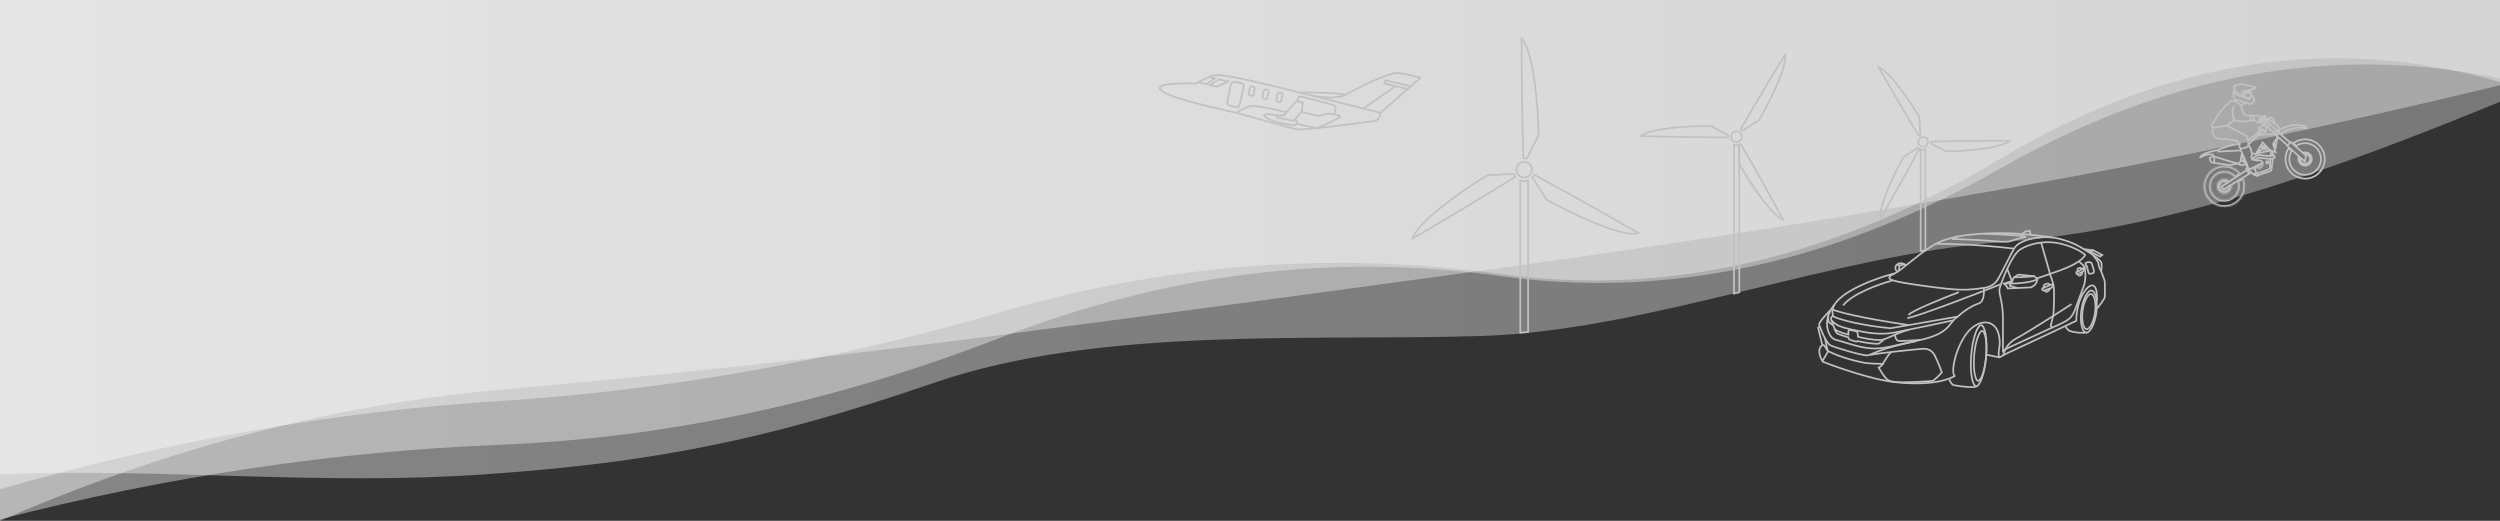 <svg xmlns:xlink="http://www.w3.org/1999/xlink" xmlns="http://www.w3.org/2000/svg" width="1440" height="300" viewBox="0 0 1440 300" fill="none">
<rect x="0" y="0" width="1440" height="300" fill="#333333" stroke="none"/>
<path opacity="0.4" d="M0 0V299.162C96 274.39 192 260.063 288 256.181C384 252.299 480 231.769 576 194.588C672 157.408 768 145.547 864 159.005C960 172.463 1056 151.843 1152 97.147C1248 42.45 1344 25.136 1440 45.206V0H0Z" fill="url(#paint0_linear_571_4362)"/>
<path opacity="0.4" d="M0 0V300C96 258.215 192 233.058 288 224.528C384 215.999 480 205.482 576 192.977C672 180.471 768 167.616 864 154.412C960 141.207 1056 126.151 1152 109.246C1248 92.34 1344 72.302 1440 49.131V0H0Z" fill="url(#paint1_linear_571_4362)"/>
<path opacity="0.4" d="M0 0V281.827C96 254.02 192 237.069 288 230.972C384 224.875 480 207.839 576 179.865C672 151.89 768 144.542 864 157.82C960 171.097 1056 149.006 1152 91.545C1248 34.083 1344 19.332 1440 47.291V0H0Z" fill="url(#paint2_linear_571_4362)"/>
<path opacity="0.4" d="M0 0V273.169C96 269.475 184 279.883 280 273.169C376 266.456 442 253.544 538 220.5C634 187.456 758 196.703 854 193.5C950 190.297 1056.5 146.534 1152.5 139.5C1248.5 132.466 1344 97.972 1440 58.63V0H0Z" fill="url(#paint3_linear_571_4362)"/>
<path d="M998.78 83.432C999.262 83.587 999.775 83.671 1000.31 83.671C1000.84 83.671 1001.35 83.587 1001.83 83.432L1001.83 168.345L998.78 169.067V83.432Z" stroke="#C1C1C1"/>
<path d="M1002.81 74.503C1002.74 74.463 1002.67 74.424 1002.61 74.388C1002.71 74.216 1002.83 73.998 1002.99 73.737C1003.41 73.013 1004.02 71.957 1004.8 70.631C1006.35 67.977 1008.55 64.239 1011.11 59.902C1016.07 51.521 1022.4 40.904 1028.16 31.551C1028.25 32.105 1028.27 32.744 1028.24 33.465C1028.17 34.693 1027.93 36.124 1027.53 37.707C1026.74 40.875 1025.37 44.605 1023.71 48.469C1020.41 56.142 1016.01 64.285 1012.94 69.482L1003.65 75.158C1003.4 74.915 1003.11 74.695 1002.81 74.503ZM962.062 73.782C970.369 72.812 979.634 72.56 985.679 72.626L995.319 77.867C995.247 78.284 995.23 78.705 995.265 79.12C986.634 79.135 966.935 79.003 945.165 78.359C945.599 78.008 946.14 77.667 946.783 77.341C947.88 76.784 949.243 76.283 950.814 75.835C953.955 74.939 957.879 74.271 962.062 73.782ZM1014.7 114.295C1009.69 107.591 1004.83 99.701 1001.85 94.438L1001.56 83.483C1001.96 83.369 1002.35 83.204 1002.72 82.989C1007.08 90.491 1016.82 107.546 1027.14 126.634C1026.62 126.433 1026.05 126.135 1025.45 125.742C1024.41 125.07 1023.3 124.141 1022.12 123.005C1019.77 120.733 1017.22 117.671 1014.7 114.295ZM1002.88 80.37C1001.97 81.845 1000.04 82.303 998.555 81.389C997.074 80.475 996.615 78.537 997.526 77.062C998.436 75.587 1000.37 75.129 1001.85 76.043C1003.34 76.957 1003.8 78.894 1002.88 80.37Z" stroke="#C1C1C1"/>
<path d="M1112.32 81.743C1112.32 81.685 1112.32 81.628 1112.32 81.57C1120.25 81.354 1138.01 81.017 1157.64 81.091C1157.27 81.397 1156.81 81.696 1156.28 81.987C1155.3 82.521 1154.07 83.012 1152.65 83.459C1149.82 84.353 1146.26 85.058 1142.47 85.604C1134.93 86.688 1126.52 87.138 1121.01 87.221L1112.22 82.692C1112.29 82.385 1112.32 82.068 1112.32 81.743ZM1093.44 49.584C1098.14 55.606 1102.73 62.72 1105.56 67.474L1106.06 77.471C1105.72 77.607 1105.41 77.783 1105.12 77.992C1101 71.245 1091.78 55.863 1081.98 38.619C1082.42 38.789 1082.9 39.033 1083.42 39.352C1084.37 39.942 1085.41 40.766 1086.5 41.778C1088.69 43.803 1091.07 46.548 1093.44 49.584ZM1087.01 110.049C1089.84 102.942 1093.67 95.379 1096.35 90.543L1104.7 85.109C1104.96 85.354 1105.26 85.567 1105.58 85.743C1101.81 92.739 1093.21 108.413 1083.31 125.523C1083.23 125.049 1083.2 124.508 1083.22 123.9C1083.25 122.775 1083.44 121.461 1083.76 120.001C1084.41 117.081 1085.58 113.631 1087.01 110.049ZM1107.75 84.563C1106.2 84.556 1104.94 83.281 1104.95 81.709C1104.95 80.136 1106.22 78.873 1107.78 78.88C1109.33 78.887 1110.59 80.162 1110.59 81.734C1110.58 83.307 1109.31 84.57 1107.75 84.563Z" stroke="#C1C1C1"/>
<path d="M1106.32 86.067C1106.75 86.199 1107.2 86.27 1107.68 86.27C1108.15 86.27 1108.6 86.199 1109.03 86.067V144.119L1106.32 144.605V86.067Z" stroke="#C1C1C1"/>
<path d="M877.933 91.163C877.769 91.163 877.605 91.169 877.444 91.181C877.066 79.292 876.428 52.108 876.413 22.105C877.033 22.75 877.632 23.608 878.205 24.663C879.015 26.157 879.758 28.015 880.434 30.155C881.786 34.435 882.86 39.792 883.698 45.504C885.364 56.869 886.09 69.578 886.248 77.86L879.472 91.346C878.978 91.226 878.463 91.163 877.933 91.163ZM830.182 119.343C839.121 112.207 849.686 105.221 856.729 100.942L871.794 100.104C872.033 100.738 872.365 101.326 872.774 101.849C862.842 108.062 839.656 122.293 813.701 137.402C813.945 136.536 814.385 135.583 815.007 134.553C815.887 133.099 817.113 131.522 818.615 129.863C821.619 126.544 825.689 122.929 830.182 119.343ZM880.188 103.971V191.196C880.18 191.197 880.171 191.198 880.163 191.199C879.869 191.236 879.447 191.286 878.937 191.342C878.046 191.438 876.889 191.551 875.678 191.632V103.971C876.381 104.23 877.141 104.372 877.933 104.372C878.725 104.372 879.485 104.23 880.188 103.971ZM920.035 129.027C909.429 124.799 898.139 119.078 890.937 115.074L882.672 102.335C883.132 101.852 883.519 101.299 883.817 100.693C894.198 106.289 917.941 119.35 943.805 134.37C942.938 134.591 941.899 134.684 940.701 134.656C939.011 134.616 937.043 134.335 934.865 133.855C930.509 132.895 925.366 131.152 920.035 129.027ZM882.393 97.767C882.393 100.253 880.393 102.262 877.933 102.262C875.473 102.262 873.474 100.253 873.474 97.767C873.474 95.282 875.473 93.273 877.933 93.273C880.393 93.273 882.393 95.282 882.393 97.767Z" stroke="#C1C1C1"/>
<path d="M1202.02 151.156C1200.79 151.461 1201.1 152.379 1202.02 153.297C1202.32 154.316 1202.69 155.989 1202.94 156.968C1203.24 158.191 1204.47 157.579 1205.69 157.274C1206.91 156.968 1205.38 153.909 1205.08 152.379C1204.77 150.85 1203.24 150.85 1202.02 151.156Z" stroke="#C1C1C1"/>
<path d="M1182.14 163.697C1181.4 163.942 1177.95 165.431 1176.32 166.145C1176.32 166.654 1176.51 167.613 1177.24 167.368L1177.24 167.368C1178.16 167.062 1180.91 166.145 1181.52 165.839C1182.14 165.533 1182.44 164.921 1182.14 163.697Z" stroke="#C1C1C1"/>
<path d="M1056.11 182.357C1050.97 171.1 1077.82 160.944 1091.9 157.273C1084.25 160.638 1087.92 161.862 1107.8 164.615C1127.69 167.368 1132.27 167.368 1142.67 165.838C1142.98 168.591 1142.67 173.792 1139.92 174.709C1137.17 175.627 1132.27 178.074 1127.69 182.357L1088.84 189.087C1081.39 188.373 1064.43 186.028 1056.11 182.357Z" stroke="#C1C1C1"/>
<path d="M1151.55 205.911C1152.46 205.401 1154.67 204.198 1156.13 203.464C1157.6 202.729 1183.26 190.718 1195.9 184.804C1195.9 181.949 1196.57 175.015 1199.27 170.121C1203.55 162.334 1208.44 161.556 1207.83 173.486M1207.83 177.768C1209.16 176.137 1212.42 172.201 1212.42 170.733C1212.42 170.529 1212.42 169.387 1212.42 166.45C1212.42 162.779 1212.42 161.862 1211.81 160.332C1211.32 159.109 1210.58 157.171 1210.28 156.355C1210.48 155.03 1210.77 152.134 1210.28 151.155C1209.67 149.932 1207.22 147.79 1203.24 145.343C1199.27 142.896 1194.68 139.531 1185.5 137.39C1176.32 135.249 1163.17 137.696 1160.11 143.202C1157.05 148.708 1153.69 155.744 1150.93 160.638C1148.73 164.554 1144.51 165.736 1142.67 165.838" stroke="#C1C1C1"/>
<path d="M1127.69 182.357C1122.18 185.722 1124.01 192.146 1104.74 196.122C1085.47 200.099 1081.8 202.852 1067.12 198.569C1052.43 194.287 1057.63 195.816 1055.8 194.899C1053.96 193.981 1048.76 185.722 1056.41 175.627" stroke="#C1C1C1"/>
<path d="M1055.8 181.745C1054.98 182.357 1053.84 183.948 1055.8 185.416C1058.25 187.251 1058.86 188.169 1067.42 190.004C1075.99 191.84 1083.33 193.063 1091.28 191.534C1097.65 190.31 1116.57 186.334 1125.24 184.498" stroke="#C1C1C1"/>
<path d="M1054.88 184.498L1056.72 189.392C1056.92 189.902 1058.8 191.289 1064.67 192.757C1064.67 190.616 1064.36 189.698 1066.81 190.31C1069.26 190.922 1070.18 190.31 1070.18 193.981C1072.32 194.593 1079.66 196.122 1083.33 195.816C1087 195.51 1093.43 191.228 1099.54 190.004" stroke="#C1C1C1"/>
<path d="M1056.72 189.392C1056.92 190.208 1057.63 191.962 1058.86 192.451C1060.08 192.941 1063.24 193.879 1064.67 194.287C1064.67 194.695 1064.92 195.571 1065.89 195.816C1067.12 196.122 1069.87 197.346 1069.87 196.428C1071.09 196.734 1078.44 198.263 1082.11 197.957C1083.57 196.979 1084.76 195.918 1085.17 195.51" stroke="#C1C1C1"/>
<path d="M1054.27 178.686C1052.03 180.929 1047.6 185.722 1047.85 186.945C1048.15 188.475 1051.82 197.652 1054.27 198.875C1056.72 200.099 1072.93 204.993 1075.68 204.688C1078.44 204.382 1081.19 201.017 1104.13 196.428" stroke="#C1C1C1"/>
<path d="M1051.21 194.899C1051.62 197.244 1052.56 201.996 1053.05 202.24C1053.66 202.546 1061 206.523 1073.85 208.97C1076.54 209.459 1082.11 209.582 1084.55 209.582C1085.68 207.543 1088.22 203.342 1089.45 202.852" stroke="#C1C1C1"/>
<path d="M1077.52 204.381C1083.64 203.158 1102.91 201.322 1105.97 201.016C1109.03 200.711 1112.39 200.711 1114.53 204.993C1116.24 208.419 1117.9 212.743 1118.51 214.476C1117.18 216.006 1114.23 219.126 1113 219.37C1111.47 219.676 1095.57 220.594 1090.98 219.982C1086.39 219.37 1085.78 217.535 1082.11 211.723C1083.58 210.989 1084.25 210.091 1084.55 209.582M1048.15 187.863L1047.23 188.781L1049.68 198.875C1048.36 199.487 1046.5 202.179 1049.68 208.052C1051.64 204.626 1052.74 202.75 1053.05 202.24" stroke="#C1C1C1"/>
<path d="M1049.99 198.57L1050.9 199.181L1052.74 202.24" stroke="#C1C1C1"/>
<path d="M1049.99 208.358C1058.45 211.825 1080.7 219.248 1090.98 219.982" stroke="#C1C1C1"/>
<path d="M1090.67 219.982C1098.42 221.104 1116.31 222.001 1125.85 216.617C1123.1 213.864 1127.69 195.51 1135.94 188.78C1142.84 183.164 1151.85 184.804 1151.85 197.652C1151.85 200.099 1150.63 204.075 1151.55 205.911" stroke="#C1C1C1"/>
<path d="M1206.75 179.941C1206.36 182.832 1205.56 185.367 1204.6 187.126C1204.12 188.007 1203.62 188.67 1203.12 189.089C1202.62 189.507 1202.18 189.648 1201.81 189.598C1201.44 189.548 1201.05 189.297 1200.68 188.762C1200.31 188.228 1200 187.455 1199.77 186.479C1199.3 184.53 1199.2 181.874 1199.59 178.983C1199.97 176.092 1200.77 173.558 1201.73 171.799C1202.21 170.917 1202.72 170.255 1203.21 169.836C1203.71 169.417 1204.15 169.276 1204.52 169.327C1204.9 169.377 1205.28 169.628 1205.65 170.162C1206.02 170.697 1206.34 171.47 1206.57 172.446C1207.03 174.395 1207.13 177.05 1206.75 179.941Z" stroke="#C1C1C1"/>
<path d="M1207.51 180.043C1207.05 183.481 1206.1 186.5 1204.95 188.599C1204.38 189.65 1203.77 190.447 1203.17 190.954C1202.57 191.461 1202.02 191.644 1201.55 191.579C1201.07 191.515 1200.59 191.195 1200.14 190.548C1199.7 189.901 1199.32 188.973 1199.04 187.808C1198.49 185.482 1198.37 182.32 1198.83 178.882C1199.29 175.444 1200.24 172.425 1201.38 170.326C1201.95 169.275 1202.56 168.478 1203.16 167.971C1203.76 167.464 1204.31 167.281 1204.79 167.345C1205.27 167.41 1205.75 167.73 1206.19 168.377C1206.64 169.024 1207.02 169.952 1207.29 171.117C1207.85 173.443 1207.97 176.605 1207.51 180.043Z" stroke="#C1C1C1"/>
<path d="M1182.14 136.778C1175.61 135.758 1159.56 133.841 1147.57 134.331C1132.58 134.943 1121.57 136.166 1112.39 141.978C1103.21 147.79 1094.04 156.661 1091.59 157.273" stroke="#C1C1C1"/>
<path d="M1115.45 140.449C1121.57 140.347 1139.06 140.755 1160.11 143.202" stroke="#C1C1C1"/>
<path d="M1127.69 136.166C1126.05 136.676 1123.28 137.696 1125.24 137.696C1127.69 137.696 1133.8 138.002 1139.92 138.308C1146.04 138.613 1155.52 139.837 1157.97 138.919C1160.42 138.002 1163.78 137.084 1165.31 136.778C1166.84 136.472 1172.65 135.86 1142.98 134.637" stroke="#C1C1C1"/>
<path d="M1173.26 160.332C1174.98 159.836 1177.83 158.753 1180.61 157.835M1180.61 157.835C1185.25 156.3 1190.54 154.369 1193.76 152.685C1198.9 149.993 1200.8 147.688 1201.1 146.872C1199.78 145.547 1195.17 142.406 1187.34 140.449C1177.55 138.001 1168.06 140.754 1163.48 143.813C1158.89 146.872 1153.69 160.026 1151.85 165.838C1150.93 169.203 1153.69 172.874 1153.69 183.274C1153.69 188.882 1153.69 196.632 1153.69 202.24C1153.99 202.036 1154.79 201.506 1155.52 201.016C1156.44 200.405 1177.85 190.616 1181.83 188.78L1181.22 187.557L1182.75 181.439C1183.05 176.952 1183.48 167.184 1182.75 164.003C1182.01 160.821 1181.01 158.565 1180.61 157.835ZM1160.11 159.72C1160.82 159.21 1162.37 158.191 1162.86 158.191C1163.35 158.191 1168.98 158.802 1171.73 159.108" stroke="#C1C1C1"/>
<path d="M1197.43 150.544L1200.8 153.603C1201.2 155.846 1201.65 161.25 1200.18 164.921C1198.35 169.509 1195.29 178.992 1194.07 180.827C1192.84 182.663 1192.84 184.192 1181.83 188.781" stroke="#C1C1C1"/>
<path d="M1180.61 157.579V156.967L1175.71 139.837" stroke="#C1C1C1"/>
<path d="M1156.13 154.826L1158.89 161.862L1154.3 163.391M1154.3 163.391L1155.83 164.92L1156.44 166.144L1169.9 165.532C1170.72 165.124 1172.47 164.003 1172.96 162.779C1173.45 161.556 1173.57 160.842 1173.57 160.638L1171.73 159.108C1169.59 159.312 1164.33 159.72 1160.42 159.72C1159.5 159.72 1159.5 161.25 1158.58 163.085C1156.87 163.33 1155.01 163.391 1154.3 163.391Z" stroke="#C1C1C1"/>
<path d="M1158.89 163.085L1157.97 163.391L1157.66 164.615L1161.95 165.838" stroke="#C1C1C1"/>
<path d="M1158.58 163.391C1162.66 163.289 1171.37 162.596 1173.57 160.638" stroke="#C1C1C1"/>
<path d="M1202.02 191.427C1199.88 192.038 1194.68 191.595 1192.23 190.616C1190.7 190.004 1190.09 188.566 1189.78 188.062" stroke="#C1C1C1"/>
<path d="M1144.02 205.272C1143.68 209.356 1142.93 212.999 1142.01 215.584C1141.55 216.88 1141.05 217.882 1140.56 218.54C1140.05 219.221 1139.64 219.407 1139.36 219.384C1139.09 219.361 1138.72 219.11 1138.33 218.354C1137.95 217.624 1137.63 216.553 1137.38 215.198C1136.9 212.496 1136.77 208.779 1137.11 204.696C1137.45 200.612 1138.2 196.969 1139.12 194.384C1139.58 193.088 1140.08 192.085 1140.57 191.428C1141.08 190.746 1141.49 190.561 1141.77 190.584C1142.04 190.607 1142.41 190.857 1142.8 191.614C1143.18 192.344 1143.51 193.415 1143.75 194.77C1144.23 197.472 1144.36 201.188 1144.02 205.272Z" stroke="#C1C1C1"/>
<path d="M1144.02 205.259C1143.6 210.227 1142.7 214.662 1141.57 217.814C1141.01 219.394 1140.4 220.623 1139.79 221.434C1139.17 222.269 1138.64 222.535 1138.25 222.502C1137.86 222.469 1137.38 222.12 1136.9 221.193C1136.44 220.292 1136.04 218.979 1135.75 217.328C1135.16 214.034 1135 209.509 1135.42 204.541C1135.83 199.573 1136.74 195.137 1137.86 191.985C1138.43 190.406 1139.03 189.176 1139.64 188.366C1140.27 187.53 1140.79 187.265 1141.19 187.297C1141.58 187.33 1142.05 187.68 1142.53 188.607C1143 189.507 1143.39 190.821 1143.69 192.472C1144.27 195.766 1144.43 200.291 1144.02 205.259Z" stroke="#C1C1C1"/>
<path d="M1138.39 222.735C1137.47 223.041 1133.07 223.286 1125.24 221.818C1124.01 221.328 1123.1 219.371 1122.79 218.453" stroke="#C1C1C1"/>
<path d="M1151.85 205.911L1144.51 204.381" stroke="#C1C1C1"/>
<path d="M1055.8 178.38C1058.55 179.604 1071.16 183.091 1099.54 187.251" stroke="#C1C1C1"/>
<path d="M1090.06 161.556C1082.82 163.493 1067 169.081 1061.61 175.933" stroke="#C1C1C1"/>
<path d="M1152.46 163.697C1137.78 169.509 1106.46 181.562 1098.63 183.275M1128.3 168.286C1119.43 171.651 1101.19 178.992 1099.24 181.439" stroke="#C1C1C1"/>
<path d="M1091.59 192.757C1091.59 193.981 1092.08 196.428 1094.04 196.428C1095.99 196.428 1102.81 196.02 1105.97 195.816M1055.8 187.251C1055.09 186.843 1053.6 185.905 1053.35 185.416C1053.11 184.926 1053.05 182.765 1053.05 181.745" stroke="#C1C1C1"/>
<path d="M1200.18 143.508L1205.69 144.12L1210.89 146.873L1209.67 147.79L1204.16 145.037L1202.32 144.731" stroke="#C1C1C1"/>
<path d="M1204.16 145.037L1206 144.12" stroke="#C1C1C1"/>
<path d="M1205.69 147.179C1206.71 148.3 1208.75 150.849 1208.75 152.073C1208.75 153.296 1209.77 155.438 1210.28 156.355" stroke="#C1C1C1"/>
<path d="M1165.01 134.637C1165.51 133.923 1167.09 132.618 1169.29 133.107C1169.29 134.331 1169.7 135.045 1169.9 135.249" stroke="#C1C1C1"/>
<path d="M1177.24 165.532C1176.94 164.003 1177.55 164.003 1178.16 163.697C1178.77 163.391 1180.3 162.779 1180.61 164.309" stroke="#C1C1C1"/>
<path d="M1180.91 166.144C1180.3 167.266 1178.83 169.081 1177.85 167.368" stroke="#C1C1C1"/>
<path d="M1195.9 156.967C1195.9 157.375 1196.08 158.13 1196.82 157.885C1197.74 157.579 1200.18 156.356 1200.18 155.744C1200.18 155.254 1200.18 154.52 1200.18 154.214C1199.37 154.928 1197.31 156.478 1195.59 156.967" stroke="#C1C1C1"/>
<path d="M1196.82 156.356C1196.61 155.846 1196.39 154.765 1197.12 154.52C1198.04 154.214 1198.65 153.909 1198.96 155.132" stroke="#C1C1C1"/>
<path d="M1199.27 156.661C1199.37 157.069 1199.39 158.007 1198.65 158.497C1197.74 159.109 1197.12 158.803 1196.82 157.885" stroke="#C1C1C1"/>
<path d="M1097.71 152.883L1097.1 152.272L1094.34 152.883C1094.14 153.393 1093.73 154.719 1093.73 155.942" stroke="#C1C1C1"/>
<path d="M1097.71 152.884C1096.89 152.068 1094.77 150.803 1092.81 152.272C1090.86 153.74 1092 155.739 1092.81 156.554" stroke="#C1C1C1"/>
<path d="M1092.81 152.272L1094.34 153.189" stroke="#C1C1C1"/>
<path d="M1153.99 204.58C1154.2 202.541 1156.01 197.728 1161.64 194.792C1167.27 191.855 1184.99 180.516 1193.15 175.214" stroke="#C1C1C1"/>
<path d="M706.931 58.559L708.77 49.671C709.329 46.973 711.046 47.014 711.529 47.218L714.594 47.832C715.207 47.832 716.678 48.69 716.433 49.671C716.127 50.897 714.901 56.72 714.288 59.479C713.797 61.686 712.653 61.829 712.142 61.625C711.733 61.625 710.487 61.502 708.77 61.011C707.054 60.521 706.829 59.172 706.931 58.559Z" stroke="#C1C1C1"/>
<path d="M719.2 54.001L719.908 50.632C720.123 49.609 720.785 49.625 720.971 49.702L722.151 49.935C722.387 49.935 722.954 50.26 722.859 50.632C722.741 51.096 722.269 53.303 722.033 54.349C721.844 55.185 721.403 55.24 721.207 55.162C721.049 55.162 720.569 55.116 719.908 54.93C719.247 54.744 719.16 54.233 719.2 54.001Z" stroke="#C1C1C1"/>
<path d="M727.169 55.84L727.877 52.471C728.092 51.448 728.754 51.464 728.94 51.541L730.12 51.774C730.357 51.774 730.923 52.099 730.829 52.471C730.711 52.935 730.238 55.143 730.002 56.188C729.814 57.025 729.373 57.079 729.176 57.001C729.019 57.001 728.539 56.955 727.877 56.769C727.216 56.583 727.13 56.072 727.169 55.84Z" stroke="#C1C1C1"/>
<path d="M735.138 57.679L735.847 54.31C736.062 53.288 736.723 53.303 736.909 53.38L738.09 53.613C738.326 53.613 738.893 53.938 738.798 54.31C738.68 54.775 738.208 56.982 737.972 58.027C737.783 58.864 737.342 58.918 737.145 58.84C736.988 58.84 736.508 58.794 735.847 58.608C735.186 58.422 735.099 57.911 735.138 57.679Z" stroke="#C1C1C1"/>
<path d="M668.004 50.59C668.249 47.893 682.002 47.831 688.847 48.138C690.584 47.116 694.977 44.766 698.655 43.54C703.253 42.008 722.563 46.912 742.487 51.816C758.425 55.739 784.275 62.237 795.207 64.996C795.105 66.324 794.287 69.103 791.835 69.594C788.77 70.207 751.069 75.111 747.084 74.498C743.897 74.008 722.666 67.959 712.449 64.996C710.303 64.588 703.805 63.218 694.977 61.011C683.943 58.253 667.698 53.962 668.004 50.59Z" stroke="#C1C1C1"/>
<path d="M712.448 64.69C720.111 60.399 720.418 60.705 726.548 61.625C731.452 62.36 738.4 63.975 741.261 64.69M735.743 67.755V66.529H739.422L746.778 58.253L750.456 59.172L749.843 64.077L745.245 69.594L735.743 67.755Z" stroke="#C1C1C1"/>
<path d="M747.391 58.253C747.493 57.231 747.943 55.249 748.924 55.495C750.15 55.801 767.314 60.092 768.54 60.705C769.767 61.318 769.46 61.931 768.54 65.916M749.843 64.383C751.784 64.894 756.096 66.038 757.813 66.529C759.529 67.019 763.228 65.916 764.862 65.303C764.862 65.303 771.912 66.222 771.912 67.142C771.912 68.061 758.732 73.885 758.732 73.885L747.391 71.433M735.744 66.529C730.533 65.303 727.468 65.916 728.081 66.529C728.694 67.142 729.92 68.981 737.276 70.82C744.632 72.659 749.537 72.659 746.165 68.981M748.924 53.349C748.924 53.349 771.176 53.104 774.364 54.575" stroke="#C1C1C1"/>
<path d="M756.586 55.188C760.775 56.107 770.441 57.211 775.59 54.268C782.027 50.59 800.418 41.701 804.709 42.008C808.142 42.253 815.13 43.949 818.195 44.767L812.622 49.671M795.207 64.996L810.839 51.24M785.705 62.238L803.789 49.671M810.839 51.24L797.353 48.138L797.966 46.299L812.622 49.671M810.839 51.24L812.622 49.671" stroke="#C1C1C1"/>
<path d="M696.51 44.46L699.882 45.073L694.977 48.445L690.686 47.525" stroke="#C1C1C1"/>
<path d="M696.816 49.058L702.027 45.686L707.544 46.912L700.801 49.977L696.816 49.058Z" stroke="#C1C1C1"/>
<path d="M1306.91 68.361C1307.12 68.081 1307.67 67.525 1308.1 67.544C1308.63 67.568 1309.68 68.152 1310.18 71.286M1303.29 71.67C1303.34 71.971 1303.31 72.623 1302.76 72.825C1302.08 73.077 1300.1 73.027 1301.56 75.196M1302.66 67.205L1303.52 67.157M1303.52 67.157C1303.54 66.888 1303.72 66.385 1304.29 66.525C1304.85 66.665 1304.76 67.034 1304.65 67.201C1304.99 67.325 1305.54 67.708 1304.97 68.254C1304.87 68.26 1305.22 67.866 1304.46 67.747C1303.86 67.652 1303.58 67.314 1303.52 67.157Z" stroke="#C1C1C1"/>
<path d="M1304.74 67.892L1303.44 68.555M1303.44 68.555L1301.89 66.712M1303.44 68.555L1302.78 70.145C1302.37 70.221 1301.42 70.392 1300.86 70.466C1300.17 70.558 1299.37 70.55 1299.44 69.956M1312.73 74.84C1314.38 73.909 1318.51 72.031 1321.9 71.971C1326.13 71.896 1329.14 73.013 1328.64 73.684C1328.14 74.355 1326.62 72.993 1322 73.787C1317.38 74.58 1314.69 76.338 1313.62 77.202M1312.39 79.146C1311.9 79.726 1310.93 81.713 1310.95 85.012C1311.03 85.65 1309.96 84.639 1309.87 82.072" stroke="#C1C1C1"/>
<path d="M1287.76 58.392L1288.26 57.668M1291.07 60.994C1291.48 60.417 1292.7 59.285 1294.24 59.37M1296.12 51.764L1296.16 52.458C1294.86 52.817 1292.19 53.634 1291.91 54.035C1291.63 54.437 1292.31 55.674 1292.68 56.243L1295.57 57.26L1297.27 54.968L1298.66 57.784C1298.17 58.401 1297.08 59.705 1296.58 59.989C1294.27 59.304 1289.52 57.901 1287.43 57.286C1285.43 55.211 1286.55 52.388 1287.36 51.235C1287.27 51.133 1286.98 50.753 1286.6 50.045C1288.01 48.509 1290.96 48.481 1292.25 48.658L1299.25 50.25L1298.72 51.191L1290.87 52.754" stroke="#C1C1C1"/>
<path d="M1296.11 52.461L1296.42 53.248L1295.92 53.865L1297.06 55.141C1295.32 57.038 1293.83 56.5 1293.31 55.993L1293.23 55.73M1295.87 52.957L1292.77 54.041L1292.9 54.516M1292.9 54.516C1291.63 54.408 1288.65 53.821 1286.94 52.33M1292.9 54.516L1293.23 55.73M1293.23 55.73C1291.69 55.637 1288.18 55.058 1286.47 53.482" stroke="#C1C1C1"/>
<path d="M1302.88 69.121C1303.31 69.561 1304.22 70.472 1304.35 70.593C1304.52 70.744 1305.15 70.388 1304.64 69.934C1304.35 69.675 1303.98 69.33 1303.72 69.075M1303.45 68.822C1303.52 68.884 1303.61 68.972 1303.72 69.075M1303.72 69.075L1304.69 68.86L1304.56 68.599L1306.8 68.26L1306.97 68.465L1306.44 68.654L1306.3 69.037" stroke="#C1C1C1"/>
<path d="M1305.51 72.993L1304.49 71.978M1304.49 71.978L1306.26 70.112M1304.49 71.978L1304.02 72.326L1302.43 70.754L1303.17 69.48M1306.26 70.112L1307.56 71.432L1307.39 71.602M1306.26 70.112L1305.02 69.109L1307.42 68.975C1308.85 70.128 1311.92 72.678 1312.83 73.656C1312.51 74.831 1312.81 76.139 1313 76.647M1305.99 72.966L1307.39 71.602M1307.39 71.602L1311.42 75.235" stroke="#C1C1C1"/>
<path d="M1274.89 89.811L1272.76 91.109C1272.9 91.672 1273.24 92.914 1273.48 93.372C1274.79 93.771 1275.22 93.829 1275.27 93.808L1275.5 90.152" stroke="#C1C1C1"/>
<path d="M1275.27 93.808C1278.17 94.236 1284.14 95.103 1284.83 95.15C1285.69 95.209 1285.33 94.532 1288.91 94.333" stroke="#C1C1C1"/>
<path d="M1294.23 94.625L1292.67 93.47M1290.65 91.985L1292.67 93.47M1292.67 93.47L1291.33 88.679M1294.61 96.586L1293.83 97.058L1294.24 97.839M1295.45 100.183L1296.75 99.414M1295.45 100.183L1294.24 97.839M1295.45 100.183L1280.79 109.145L1279.62 107.442L1294.24 97.839" stroke="#C1C1C1"/>
<path d="M1299.56 88.38L1306.34 87.028M1308.14 86.669L1306.34 87.028M1302.06 84.222C1301.99 84.495 1302.06 85.026 1302.96 84.976C1304.08 84.913 1304.42 85.269 1304.81 85.462C1305.12 85.616 1305.29 84.792 1305.34 84.361C1304.46 84.392 1302.69 84.209 1302.59 83.228M1300.25 87.27L1301.44 87.472L1301.86 86.323C1302.86 86.089 1304.98 85.72 1305.44 86.124C1305.89 86.527 1306.23 86.895 1306.34 87.028" stroke="#C1C1C1"/>
<path d="M1303.56 77.495L1304.92 75.972C1305.04 75.537 1305.32 74.579 1305.47 74.227C1305.62 73.876 1305.35 73.448 1305.2 73.278L1305.66 72.824L1310.05 76.704" stroke="#C1C1C1"/>
<path d="M1303.54 75.139L1302.78 74.109L1300.38 76.172L1301.18 77.039L1303.54 75.139ZM1303.54 75.139C1304.26 75.098 1304.76 75.642 1304.92 75.919" stroke="#C1C1C1"/>
<path d="M1297.22 91.618C1298.14 90.799 1300.26 89.124 1301.16 89.202C1302.29 89.299 1310.62 90.71 1308.99 89.247M1309.02 88.924C1309.49 89.076 1310.39 89.619 1310.18 90.573C1309.78 92.458 1302.45 90.922 1301.25 90.751C1300.81 90.689 1299.41 91.675 1298.75 92.176" stroke="#C1C1C1"/>
<path d="M1309.18 87.04L1308.99 89.301M1309.1 91.33C1308.89 93.039 1308.48 97.055 1308.39 97.746C1308.28 98.609 1306.9 98.847 1305.95 99.168C1305.19 99.424 1302.23 100.429 1300.85 100.899C1300.68 101.123 1300.22 101.513 1299.69 101.285C1299.03 101.001 1294.53 99.002 1293.96 94.587C1291.6 95.522 1289.58 94.884 1288.3 93.938" stroke="#C1C1C1"/>
<path d="M1308.2 86.613L1307.84 89.9M1307.67 91.571C1307.59 93.076 1307.44 96.202 1307.47 96.672C1307.5 97.26 1306.74 97.892 1300.41 99.745" stroke="#C1C1C1"/>
<path d="M1298.66 96.2C1298.85 97.011 1299.26 98.706 1299.4 98.998M1299.4 98.998C1299.58 99.363 1301.03 100.246 1300.36 100.766C1299.69 101.285 1298.77 100.655 1298.48 100.153M1299.4 98.998C1299.56 100.232 1298.26 100.258 1297.59 100.117" stroke="#C1C1C1"/>
<path d="M1291.48 88.51C1290.97 89.021 1290.59 91.721 1290.62 92.362C1290.66 93.003 1290.62 93.326 1289.59 93.974C1288.55 94.621 1276.53 90.416 1275.5 90.152C1274.67 89.941 1274.53 89.242 1274.57 88.918C1274.23 88.866 1273.08 88.83 1271.2 89.106C1268.87 89.451 1267.19 91.098 1267.27 90.612C1267.88 88.52 1274.48 86.923 1277.7 86.386L1277.75 87.348L1290.57 86.632" stroke="#C1C1C1"/>
<path d="M1277.7 86.439C1278.87 85.642 1283.12 83.769 1289.72 82.929" stroke="#C1C1C1"/>
<path d="M1294.86 81.034C1296.2 80.013 1299.22 77.684 1300.61 76.534C1300.67 77.549 1300.64 77.98 1299.67 78.837C1298.7 79.695 1295.39 82.826 1295.06 83.649" stroke="#C1C1C1"/>
<path d="M1297.09 88.197L1299.26 88.772L1303.33 82.062C1304.42 83.376 1306.89 86.117 1308.03 86.568C1309.17 87.019 1310.3 87.477 1310.72 87.65L1309.27 82.909L1311.94 78.902" stroke="#C1C1C1"/>
<path d="M1317.68 83.832L1310.94 77.89M1310.94 77.89L1309.85 76.934L1311.56 75.066L1312.6 76.051L1310.94 77.89Z" stroke="#C1C1C1"/>
<path d="M1312.44 76.249L1319.2 82.141" stroke="#C1C1C1"/>
<path d="M1290.67 85.501C1289.95 85.059 1289.52 84.172 1290.05 83.125C1289.31 82.823 1289.31 82.344 1289.41 82.143L1288.55 81.172C1286.94 80.78 1282.81 80.004 1279.16 80.036C1274.61 80.075 1273.77 75.622 1274.67 73.482C1277.38 73.974 1279.63 72.133 1282.97 72.483C1285.53 73.754 1291.26 76.896 1293.8 78.308C1294.25 78.658 1295.13 80.269 1295.08 83.916M1290.67 85.501C1290.51 86.528 1291.16 87.67 1291.77 88.922C1292.37 90.174 1293.79 93.417 1294.11 94.364C1294.43 95.311 1294.65 96.423 1295.57 97.604C1296.79 97.022 1301.3 94.856 1303.4 93.845C1303.2 93.106 1302.26 91.798 1300.11 92.475C1298.46 92.096 1297.55 91.957 1297.29 91.936L1296.73 90.414C1296.95 90.187 1297.33 89.512 1297.11 88.624C1296.83 87.515 1296.47 84.802 1295.83 84.838C1295.62 84.25 1295.24 83.978 1295.08 83.916M1290.67 85.501C1293.03 85.669 1294.59 84.514 1295.08 83.916" stroke="#C1C1C1"/>
<path d="M1274.78 73.529C1274.28 73.218 1273.55 72.237 1274.63 70.805C1275.98 69.016 1277.57 65.819 1279.58 63.457C1281.19 61.567 1284.01 59.066 1285.22 58.052L1287.54 58.351C1288.85 59.046 1291.41 60.728 1291.17 61.899C1290.88 63.362 1292.57 64.928 1292.41 65.848C1293.03 66.403 1295.46 66.696 1296.25 66.544C1296.31 67.559 1296.35 68.879 1296.41 69.322C1295.45 69.786 1292.28 70.442 1287.25 69.351C1286.69 69.06 1284.83 64.503 1286.79 61.179" stroke="#C1C1C1"/>
<path d="M1296.2 66.601C1296.66 66.468 1297.64 66.285 1297.92 66.612C1298.26 67.022 1301.44 66.362 1301.89 66.712M1301.57 67.694L1302.42 68.665L1301.71 70.312M1301.03 67.724L1301.63 68.87L1300.97 70.353" stroke="#C1C1C1"/>
<path d="M1297.91 66.559L1298.07 69.39" stroke="#C1C1C1"/>
<path d="M1286.67 68.58C1286.67 68.99 1286.39 69.945 1285.22 70.482C1284.05 71.019 1283.23 72.004 1282.97 72.429" stroke="#C1C1C1"/>
<path d="M1300.43 78.045C1300.84 77.754 1303.42 77.235 1310.42 77.487" stroke="#C1C1C1"/>
<path d="M1326.94 87.829C1327.14 87.787 1327.34 87.759 1327.55 87.748C1329.66 87.63 1331.47 89.247 1331.59 91.361C1331.71 93.475 1330.09 95.284 1327.97 95.402C1325.86 95.52 1324.05 93.902 1323.93 91.788C1323.91 91.363 1323.96 90.951 1324.06 90.562L1324.97 91.371C1324.96 91.49 1324.96 91.61 1324.96 91.731C1325.05 93.275 1326.37 94.457 1327.92 94.371C1329.46 94.284 1330.64 92.963 1330.56 91.419C1330.48 90.01 1329.37 88.903 1328 88.785L1326.94 87.829Z" stroke="#C1C1C1"/>
<path d="M1327.63 93.082L1317.48 84.058L1319.44 81.752L1328.3 89.723L1327.63 93.082Z" stroke="#C1C1C1"/>
<path d="M1328.27 100.673C1333.29 100.393 1337.14 96.092 1336.86 91.067C1336.58 86.042 1332.28 82.196 1327.25 82.476C1325.56 82.57 1324 83.121 1322.69 84.001L1321.01 82.486C1322.73 81.205 1324.83 80.398 1327.13 80.27C1333.37 79.921 1338.72 84.7 1339.06 90.944C1339.41 97.187 1334.63 102.531 1328.39 102.879C1322.15 103.228 1316.8 98.449 1316.46 92.206C1316.32 89.7 1317 87.339 1318.28 85.388L1319.95 86.882C1319.04 88.395 1318.56 90.188 1318.66 92.082C1318.94 97.108 1323.24 100.954 1328.27 100.673Z" stroke="#C1C1C1"/>
<mask id="path-98-inside-1_571_4362" fill="white">
<path d="M1303.42 93.79C1303.71 94.39 1303.75 95.081 1303.53 95.711C1303.31 96.34 1302.85 96.857 1302.25 97.146C1301.65 97.436 1300.96 97.475 1300.33 97.255C1299.7 97.035 1299.18 96.574 1298.89 95.973L1301.16 94.881L1303.42 93.79Z"/>
</mask>
<path d="M1303.42 93.79C1303.71 94.39 1303.75 95.081 1303.53 95.711C1303.31 96.34 1302.85 96.857 1302.25 97.146C1301.65 97.436 1300.96 97.475 1300.33 97.255C1299.7 97.035 1299.18 96.574 1298.89 95.973L1301.16 94.881L1303.42 93.79Z" stroke="#C1C1C1" stroke-width="2" mask="url(#path-98-inside-1_571_4362)"/>
<circle cx="1298.07" cy="97.197" r="0.5" transform="rotate(-3.195 1298.07 97.197)" stroke="#C1C1C1" stroke-width="0.391"/>
<circle cx="1305.95" cy="93.488" r="0.677" transform="rotate(-3.195 1305.95 93.488)" stroke="#C1C1C1"/>
<circle cx="1305.23" cy="95.886" r="0.5" transform="rotate(-3.195 1305.23 95.886)" stroke="#C1C1C1" stroke-width="0.07"/>
<mask id="path-102-inside-2_571_4362" fill="white">
<path fill-rule="evenodd" clip-rule="evenodd" d="M1289.13 106.858C1289.37 111.224 1286.03 114.96 1281.66 115.204C1277.3 115.448 1273.56 112.106 1273.32 107.74C1273.07 103.375 1276.41 99.638 1280.78 99.394C1283.43 99.246 1285.85 100.419 1287.39 102.34L1290.71 100.161C1288.41 97.102 1284.67 95.212 1280.56 95.442C1274.01 95.807 1269 101.412 1269.36 107.961C1269.73 114.51 1275.33 119.522 1281.88 119.157C1288.43 118.791 1293.44 113.186 1293.08 106.637C1292.99 105.096 1292.62 103.64 1292.01 102.32L1288.59 104.398C1288.89 105.164 1289.08 105.991 1289.13 106.858Z"/>
</mask>
<path d="M1287.39 102.34L1286.61 102.967L1287.18 103.674L1287.94 103.176L1287.39 102.34ZM1290.71 100.161L1291.26 100.997L1292.15 100.411L1291.51 99.559L1290.71 100.161ZM1292.01 102.32L1292.91 101.9L1292.44 100.883L1291.49 101.465L1292.01 102.32ZM1288.59 104.398L1288.07 103.544L1287.35 103.981L1287.66 104.764L1288.59 104.398ZM1281.72 116.203C1286.64 115.928 1290.4 111.719 1290.12 106.802L1288.13 106.914C1288.34 110.728 1285.42 113.993 1281.61 114.206L1281.72 116.203ZM1272.32 107.796C1272.59 112.713 1276.8 116.477 1281.72 116.203L1281.61 114.206C1277.79 114.419 1274.53 111.499 1274.31 107.685L1272.32 107.796ZM1280.72 98.396C1275.81 98.67 1272.04 102.879 1272.32 107.796L1274.31 107.685C1274.1 103.87 1277.02 100.606 1280.84 100.393L1280.72 98.396ZM1288.17 101.713C1286.43 99.552 1283.71 98.229 1280.72 98.396L1280.84 100.393C1283.15 100.264 1285.26 101.287 1286.61 102.967L1288.17 101.713ZM1290.17 99.325L1286.85 101.504L1287.94 103.176L1291.26 100.997L1290.17 99.325ZM1291.51 99.559C1289.02 96.245 1284.96 94.195 1280.5 94.443L1280.62 96.44C1284.38 96.23 1287.8 97.959 1289.92 100.763L1291.51 99.559ZM1280.5 94.443C1273.4 94.84 1267.97 100.917 1268.37 108.017L1270.36 107.905C1270.03 101.908 1274.62 96.775 1280.62 96.44L1280.5 94.443ZM1268.37 108.017C1268.76 115.117 1274.84 120.551 1281.94 120.155L1281.83 118.158C1275.83 118.493 1270.7 113.903 1270.36 107.905L1268.37 108.017ZM1281.94 120.155C1289.04 119.759 1294.47 113.682 1294.08 106.582L1292.08 106.693C1292.42 112.69 1287.82 117.823 1281.83 118.158L1281.94 120.155ZM1294.08 106.582C1293.98 104.913 1293.58 103.333 1292.91 101.9L1291.1 102.739C1291.66 103.947 1292 105.28 1292.08 106.693L1294.08 106.582ZM1289.11 105.252L1292.53 103.174L1291.49 101.465L1288.07 103.544L1289.11 105.252ZM1290.12 106.802C1290.07 105.827 1289.86 104.896 1289.52 104.032L1287.66 104.764C1287.92 105.432 1288.09 106.154 1288.13 106.914L1290.12 106.802Z" fill="#C1C1C1" mask="url(#path-102-inside-2_571_4362)"/>
<mask id="path-104-inside-3_571_4362" fill="white">
<path fill-rule="evenodd" clip-rule="evenodd" d="M1284.33 104.354C1283.49 103.474 1282.29 102.953 1280.98 103.026C1278.62 103.158 1276.82 105.178 1276.95 107.538C1277.08 109.898 1279.1 111.704 1281.46 111.572C1283.82 111.44 1285.63 109.42 1285.49 107.061C1285.48 106.815 1285.45 106.575 1285.39 106.343L1283.57 107.452C1283.5 108.624 1282.55 109.582 1281.35 109.649C1280.05 109.722 1278.94 108.728 1278.87 107.43C1278.8 106.132 1279.79 105.021 1281.09 104.949C1281.68 104.916 1282.23 105.105 1282.67 105.442L1284.33 104.354Z"/>
</mask>
<path d="M1284.33 104.354L1284.88 105.19L1285.88 104.533L1285.05 103.665L1284.33 104.354ZM1285.39 106.343L1286.37 106.121L1286.06 104.767L1284.87 105.489L1285.39 106.343ZM1283.57 107.452L1283.05 106.598L1282.61 106.869L1282.57 107.389L1283.57 107.452ZM1282.67 105.442L1282.05 106.231L1282.62 106.672L1283.22 106.278L1282.67 105.442ZM1285.05 103.665C1284.02 102.582 1282.54 101.938 1280.93 102.028L1281.04 104.025C1282.04 103.969 1282.96 104.366 1283.6 105.042L1285.05 103.665ZM1280.93 102.028C1278.02 102.19 1275.79 104.682 1275.95 107.593L1277.95 107.482C1277.85 105.673 1279.23 104.126 1281.04 104.025L1280.93 102.028ZM1275.95 107.593C1276.11 110.505 1278.6 112.733 1281.52 112.571L1281.4 110.574C1279.6 110.675 1278.05 109.29 1277.95 107.482L1275.95 107.593ZM1281.52 112.571C1284.43 112.408 1286.66 109.916 1286.49 107.005L1284.5 107.116C1284.6 108.925 1283.21 110.473 1281.4 110.574L1281.52 112.571ZM1286.49 107.005C1286.48 106.703 1286.43 106.408 1286.37 106.121L1284.42 106.565C1284.46 106.743 1284.49 106.927 1284.5 107.116L1286.49 107.005ZM1284.09 108.307L1285.91 107.197L1284.87 105.489L1283.05 106.598L1284.09 108.307ZM1281.41 110.648C1283.12 110.552 1284.46 109.187 1284.57 107.516L1282.57 107.389C1282.53 108.062 1281.99 108.612 1281.3 108.651L1281.41 110.648ZM1277.87 107.486C1277.98 109.335 1279.56 110.751 1281.41 110.648L1281.3 108.651C1280.55 108.692 1279.91 108.121 1279.87 107.375L1277.87 107.486ZM1281.03 103.951C1279.19 104.054 1277.77 105.637 1277.87 107.486L1279.87 107.375C1279.83 106.628 1280.4 105.989 1281.15 105.947L1281.03 103.951ZM1283.28 104.654C1282.67 104.173 1281.88 103.904 1281.03 103.951L1281.15 105.947C1281.49 105.928 1281.8 106.036 1282.05 106.231L1283.28 104.654ZM1283.78 103.518L1282.12 104.606L1283.22 106.278L1284.88 105.19L1283.78 103.518Z" fill="#C1C1C1" mask="url(#path-104-inside-3_571_4362)"/>
<circle cx="1299.63" cy="69.463" r="0.5" transform="rotate(-3.195 1299.63 69.463)" stroke="#C1C1C1" stroke-width="0.177"/>
<path d="M1299.19 69.274L1298.23 69.327C1297.94 69.522 1297.15 69.795 1296.35 69.325" stroke="#C1C1C1"/>
<defs>
<linearGradient id="paint0_linear_571_4362" x1="0" y1="0" x2="1440" y2="0" gradientUnits="userSpaceOnUse">
<stop stop-color="white"/>
<stop offset="1" stop-color="#F8F8F8"/>
</linearGradient>
<linearGradient id="paint1_linear_571_4362" x1="0" y1="0" x2="1440" y2="0" gradientUnits="userSpaceOnUse">
<stop stop-color="white"/>
<stop offset="1" stop-color="#F8F8F8"/>
</linearGradient>
<linearGradient id="paint2_linear_571_4362" x1="0" y1="0" x2="1440" y2="0" gradientUnits="userSpaceOnUse">
<stop stop-color="white"/>
<stop offset="1" stop-color="#F8F8F8"/>
</linearGradient>
<linearGradient id="paint3_linear_571_4362" x1="0" y1="0" x2="1440" y2="0" gradientUnits="userSpaceOnUse">
<stop stop-color="white"/>
<stop offset="1" stop-color="#DFDFDF"/>
</linearGradient>
</defs>
<template xmlns="" id="transover-popup-template">
  <style>
    .pos_translation {
      padding-bottom: 3px;
    }

    strong {
      font-weight: bold;
    }

    .rtl {
      direction: rtl;
    }

    main {
      color: #333;
      max-width: 800px;
      font-family: Arial, sans-serif;
      font-size: 14px;
      font-weight: 300;
      letter-spacing: initial;

      background: #fcf7d9;
      text-align: left;
      border-style: solid;
      border-width: 1px;
      border-color: #ccc;
      box-shadow: rgba(0,0,0,0.2) 0px 2px 5px;
      border-radius: 5px;
      padding: 6px 8px 3px 8px;
      position: fixed;
      z-index: 2147483647;
      top: -1500px;
      left: 0;
      box-sizing: content-box;
      -webkit-font-smoothing: antialiased;
      font-smoothing: antialiased;
      text-rendering: optimizeLegibility;

      /* To fix the following issue:
      1. Have translate on hover enabled (opposed to translate on click).
      2. Wisit a website that has a dropdown menu that opens on hover.
      3. Open the menu.
      4. Hover over a word within that menu.
      5. Incidentally move the cursor over the TransOver popup.
      The hover menu gets closed.
      */
      pointer-events: none;
    }

    .pos_translation {
      font-size: 1em;
      line-height: 1.3em;
    }

    .red {
      color: red;
    }

    .from_lang {
      color: grey;
      font-size: 0.8em;
      line-height: 1.2em;
      margin-top: 2px;
      margin-bottom: 3px;
    }
  </style>

  <main translate="no"/>
</template></svg>
